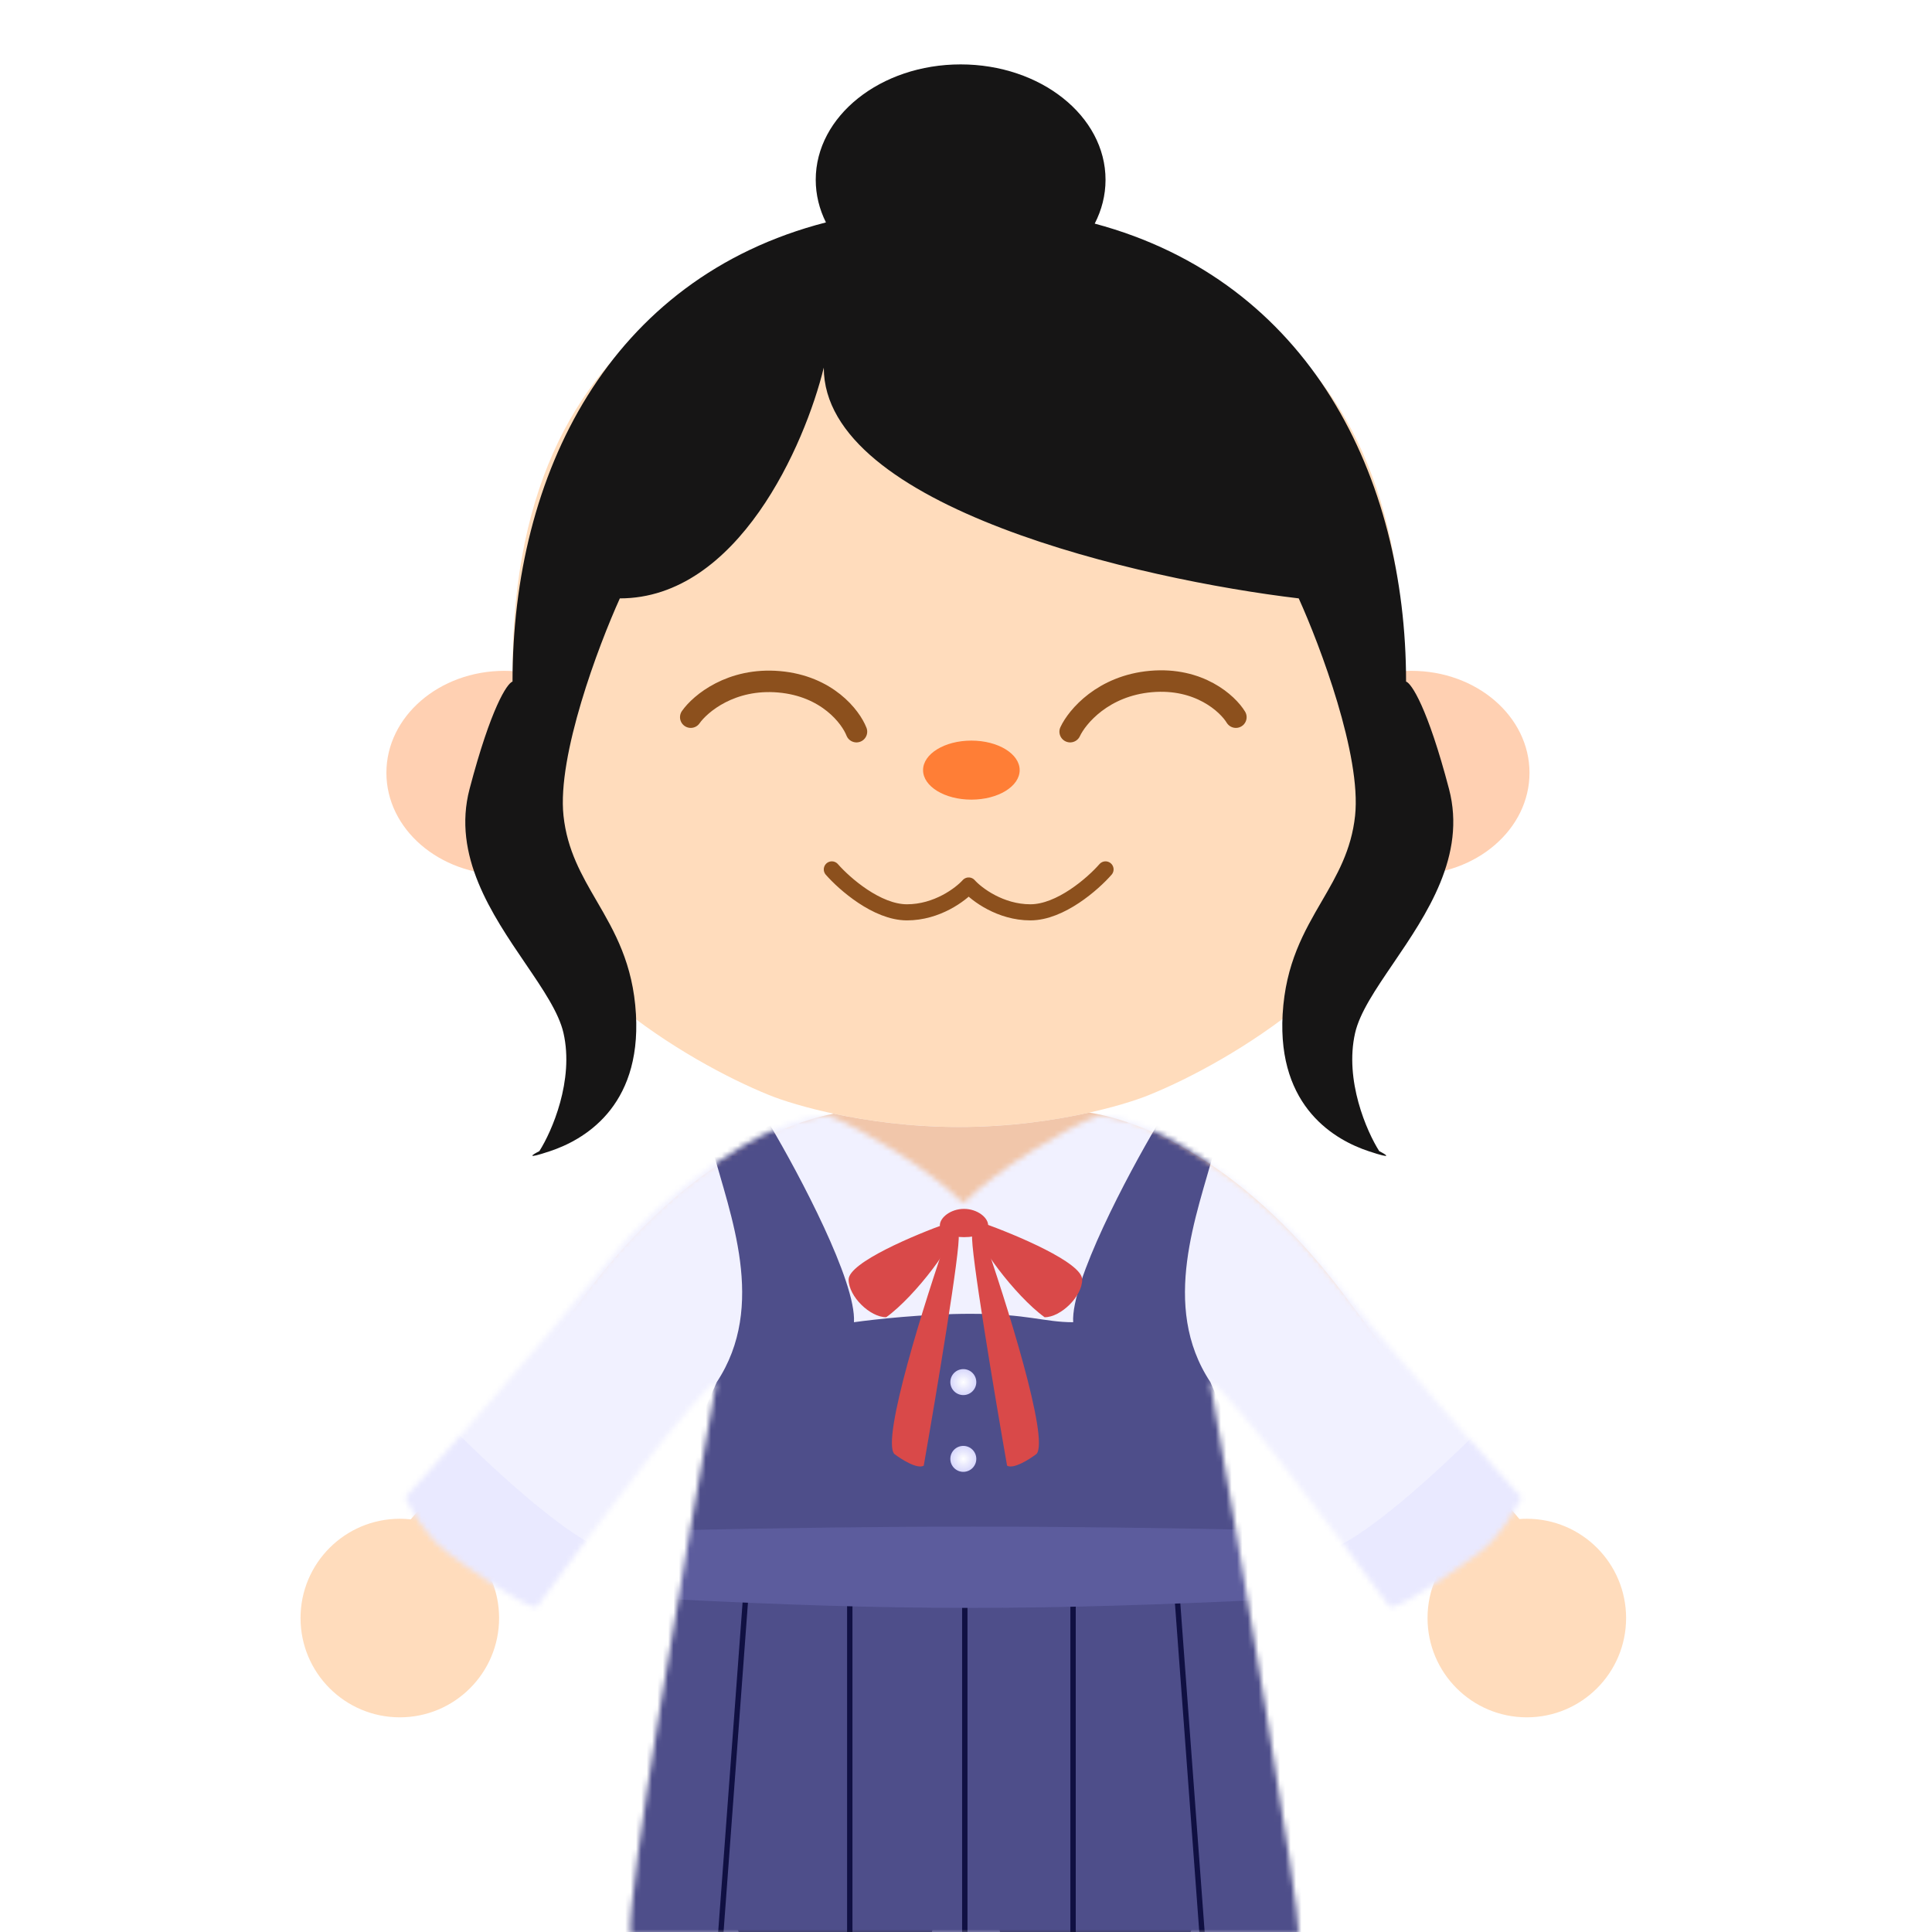 <svg width="360" height="360" viewBox="0 0 360 360" fill="none" xmlns="http://www.w3.org/2000/svg">
<g clip-path="url(#clip0)">
<ellipse cx="94" cy="144" rx="22" ry="19" fill="#FFD0B2"/>
<ellipse cx="263" cy="144" rx="22" ry="19" fill="#FFD0B2"/>
<path fill-rule="evenodd" clip-rule="evenodd" d="M178 43C147 43 95.5 54.2 95.5 125C95.609 125 95.716 125 95.823 125C93.978 136.056 93.409 147.025 94.694 156.5C97.894 180.1 128.361 198 143.194 204C148.028 206 161.894 210 178.694 210C195.494 210 209.361 206 214.194 204C229.028 198 259.494 180.1 262.694 156.5C263.99 146.946 263.392 135.882 261.5 124.742C261.375 54.173 209.962 43 179 43H178Z" fill="#FFDCBC"/>
<path fill-rule="evenodd" clip-rule="evenodd" d="M203.984 41.666C205.284 39.148 206 36.391 206 33.5C206 21.626 193.912 12 179 12C164.088 12 152 21.626 152 33.5C152 36.305 152.675 38.985 153.902 41.442C113.358 51.876 95.5 88.545 95.5 127C94.5 127.333 91.5 131.8 87.5 147C84.226 159.44 91.67 170.38 97.902 179.539C101.188 184.368 104.137 188.702 105 192.5C107 201.3 102.833 210.833 100.5 214.5C99.167 215.167 97.7 216.1 102.5 214.5C108.5 212.5 119.5 206.5 118.5 189C117.96 179.544 114.5 173.592 111.196 167.909C108.386 163.075 105.689 158.435 105 152C103.8 140.8 111.5 120.333 115.5 111.5C137.5 111.5 150 82.833 153.5 68.5C153.5 94.5 212.5 108 242 111.5C246 120.333 253.7 140.8 252.5 152C251.811 158.435 249.114 163.075 246.304 167.909C243 173.592 239.54 179.544 239 189C238 206.5 249 212.5 255 214.5C259.8 216.1 258.333 215.167 257 214.5C254.667 210.833 250.5 201.3 252.5 192.5C253.363 188.702 256.312 184.368 259.598 179.539C265.83 170.38 273.274 159.44 270 147C266 131.8 263 127.333 262 127C262 88.815 244.041 52.392 203.984 41.666Z" fill="#161515"/>
<path d="M128.71 133.634C130.476 131.111 136.241 126.262 145.177 127.044C154.113 127.826 158.511 133.564 159.592 136.336" stroke="#8C501D" stroke-width="4" stroke-linecap="round"/>
<path d="M199.407 136.336C200.708 133.545 205.544 127.768 214.48 126.986C223.416 126.205 228.743 131.092 230.29 133.634" stroke="#8C501D" stroke-width="4" stroke-linecap="round"/>
<path d="M155 162C157.333 164.667 163.4 170 169 170C174.6 170 179 166.667 180.5 165C182 166.667 186.4 170 192 170C197.6 170 203.667 164.667 206 162" stroke="#8C501D" stroke-width="3" stroke-linecap="round" stroke-linejoin="round"/>
<ellipse cx="181" cy="143.5" rx="9" ry="5.5" fill="#FF7E36"/>
<path fill-rule="evenodd" clip-rule="evenodd" d="M155.353 207.521C144.473 209.609 126.11 218.194 108.5 242C93.571 262.182 83.833 274.609 76.545 283.112C75.874 283.038 75.191 283 74.5 283C64.283 283 56 291.283 56 301.5C56 311.717 64.283 320 74.5 320C84.717 320 93 311.717 93 301.5C93 298.965 92.49 296.549 91.567 294.348C105.418 280.375 125.52 260.542 137.853 253.5C133.649 267.573 123.181 325.514 137.853 360.5H173.5L179.75 337.5L186.5 360.5H221.647C236.319 325.514 225.851 267.573 221.647 253.5C233.409 260.216 253.274 279.603 267.588 293.989C266.567 296.285 266 298.826 266 301.5C266 311.717 274.283 320 284.5 320C294.717 320 303 311.717 303 301.5C303 291.283 294.717 283 284.5 283C284.035 283 283.574 283.017 283.118 283.051C275.383 274.008 265.073 261.025 251 242C232.741 217.317 213.672 208.997 202.975 207.316C196.493 208.76 188.048 210 178.694 210C169.786 210 161.702 208.875 155.353 207.521Z" fill="#FFDCBC"/>
<path fill-rule="evenodd" clip-rule="evenodd" d="M228.993 304.17C221.388 304.805 194.042 307 179.5 307C166.509 307 141.548 305.248 130.496 304.422C129.688 323.651 131.135 344.482 137.853 360.5H173.5L179.75 337.5L186.5 360.5H221.647C228.394 344.412 229.825 323.469 228.993 304.17Z" fill="#212121"/>
<g style="mix-blend-mode:hard-light" opacity="0.1" filter="url(#filter0_f)">
<path fill-rule="evenodd" clip-rule="evenodd" d="M210.094 209.12C209.12 214.652 206.646 223.035 205.476 227C205.054 228.429 204.749 230.949 204.395 233.872C203.51 241.173 202.321 250.985 198.25 252.584C192.549 254.822 186.083 256 179.5 256C172.917 256 166.451 254.822 160.75 252.584C155.049 250.346 153.5 237.5 153.5 228C153.5 222.367 151.733 217.428 150.295 213.408C149.756 211.901 149.263 210.523 148.927 209.285C151.272 208.462 153.43 207.89 155.353 207.521C161.702 208.875 169.786 210 178.694 210C188.048 210 196.493 208.76 202.975 207.316C205.054 207.642 207.45 208.22 210.094 209.12Z" fill="#700000"/>
</g>
<mask id="mask0" mask-type="alpha" maskUnits="userSpaceOnUse" x="75" y="207" width="209" height="154">
<path d="M113 235.382C123.121 222.5 143 207.882 154.5 207.882C160.667 210.382 172.961 217.658 179.5 224.197C185.947 217.749 198.333 210.382 204.5 207.882C216 207.882 236.665 223.5 246 235.382C257 249.382 281.5 277 283.5 279C282.5 281.167 279.6 286.2 276 289C272.4 291.8 261.5 299.5 259 299.5C249.167 286 228.7 258.7 225.5 257.5C231 289 242 353.7 242 360.5H117.5C116.7 352.9 127.833 288.667 133.5 257.5C130.3 258.7 109.833 286 100 299.5C97.5 299.5 86.6 291.8 83 289C79.4 286.2 76.5 281.167 75.5 279C77.5 277 102 249.382 113 235.382Z" fill="black"/>
</mask>
<g mask="url(#mask0)">
<rect x="72" y="197" width="213" height="163" fill="#F1F1FF"/>
<g filter="url(#filter1_d)">
<path d="M133.565 257.526C142.977 243.29 135.957 226.162 132.813 214.279L143.538 209.736C148.92 218.815 159.571 238.853 159.122 246.378C162.779 245.855 172.24 244.808 180.822 244.808C191.551 244.808 194.496 246.378 199.971 246.378C199.522 238.853 210.173 218.815 215.555 209.736L226.28 214.279C223.136 226.162 216.116 243.29 225.528 257.526L243.445 299.38L248.804 365.256H111.38L115.162 299.38L133.565 257.526Z" fill="#4E4E8A"/>
</g>
<g filter="url(#filter2_f)">
<path d="M139.747 286.773L134.073 363.365M158.343 286.773V363.365M218.545 286.773L224.219 363.365M199.948 286.773V363.365M179.777 286.773V363.365" stroke="#101042"/>
</g>
<g filter="url(#filter3_d)">
<path d="M124.026 283.163C168.788 282.224 193.993 282.233 239.302 283.163V295.925C193.161 298.155 167.922 298.183 124.026 295.925V283.163Z" fill="#5C5C9D"/>
</g>
<g filter="url(#filter4_d)">
<path d="M184.128 227.33C184.128 228.785 182.113 229.525 179.628 229.525C177.142 229.525 175.128 228.785 175.128 227.33C175.128 225.875 177.142 224.257 179.628 224.257C182.113 224.257 184.128 225.875 184.128 227.33Z" fill="#D94949"/>
<path d="M166.628 269.909C164.228 267.099 172.294 241.523 176.628 229.086C177.128 228.062 178.228 226.628 178.628 229.086C179.028 231.544 174.461 258.788 172.128 272.103C170.928 272.806 167.961 270.933 166.628 269.909Z" fill="#D94949"/>
<path d="M158.128 237.426C158.128 234.266 170.461 229.086 176.628 226.891L177.628 228.208C178.428 229.964 170.628 240.499 165.128 244.449C162.128 244.449 158.128 240.587 158.128 237.426Z" fill="#D94949"/>
<path d="M193.152 269.909C195.552 267.099 187.486 241.523 183.152 229.086C182.652 228.062 181.552 226.628 181.152 229.086C180.752 231.544 185.319 258.788 187.652 272.103C188.852 272.806 191.819 270.933 193.152 269.909Z" fill="#D94949"/>
<path d="M201.652 237.426C201.652 234.266 189.319 229.086 183.152 226.891L182.152 228.208C181.352 229.964 189.152 240.499 194.652 244.449C197.652 244.449 201.652 240.587 201.652 237.426Z" fill="#D94949"/>
</g>
<g filter="url(#filter5_i)">
<path d="M110.916 286.507C103.391 283.475 89.155 270.081 82.978 263.764L66.552 279.207L75.397 294.229L94.209 304.618L110.916 286.507Z" fill="#E9E9FF"/>
</g>
<g filter="url(#filter6_i)">
<path d="M247.376 286.507C254.901 283.475 269.137 270.081 275.314 263.764L291.74 279.207L282.895 294.229L264.083 304.618L247.376 286.507Z" fill="#E9E9FF"/>
</g>
<g filter="url(#filter7_d)">
<circle cx="179.5" cy="257.535" r="2.419" fill="url(#paint0_radial)"/>
</g>
<g filter="url(#filter8_d)">
<circle cx="179.5" cy="271.839" r="2.419" fill="url(#paint1_radial)"/>
</g>
</g>
</g>
<defs>
<filter id="filter0_f" x="146.927" y="205.316" width="65.167" height="52.684" filterUnits="userSpaceOnUse" color-interpolation-filters="sRGB">
<feFlood flood-opacity="0" result="BackgroundImageFix"/>
<feBlend mode="normal" in="SourceGraphic" in2="BackgroundImageFix" result="shape"/>
<feGaussianBlur stdDeviation="1" result="effect1_foregroundBlur"/>
</filter>
<filter id="filter1_d" x="107.38" y="205.736" width="145.424" height="163.52" filterUnits="userSpaceOnUse" color-interpolation-filters="sRGB">
<feFlood flood-opacity="0" result="BackgroundImageFix"/>
<feColorMatrix in="SourceAlpha" type="matrix" values="0 0 0 0 0 0 0 0 0 0 0 0 0 0 0 0 0 0 127 0"/>
<feOffset/>
<feGaussianBlur stdDeviation="2"/>
<feColorMatrix type="matrix" values="0 0 0 0 0.306 0 0 0 0 0.306 0 0 0 0 0.541 0 0 0 0.4 0"/>
<feBlend mode="normal" in2="BackgroundImageFix" result="effect1_dropShadow"/>
<feBlend mode="normal" in="SourceGraphic" in2="effect1_dropShadow" result="shape"/>
</filter>
<filter id="filter2_f" x="127.575" y="280.736" width="103.143" height="88.666" filterUnits="userSpaceOnUse" color-interpolation-filters="sRGB">
<feFlood flood-opacity="0" result="BackgroundImageFix"/>
<feBlend mode="normal" in="SourceGraphic" in2="BackgroundImageFix" result="shape"/>
<feGaussianBlur stdDeviation="3" result="effect1_foregroundBlur"/>
</filter>
<filter id="filter3_d" x="120.026" y="280.462" width="123.276" height="23.146" filterUnits="userSpaceOnUse" color-interpolation-filters="sRGB">
<feFlood flood-opacity="0" result="BackgroundImageFix"/>
<feColorMatrix in="SourceAlpha" type="matrix" values="0 0 0 0 0 0 0 0 0 0 0 0 0 0 0 0 0 0 127 0"/>
<feOffset dy="2"/>
<feGaussianBlur stdDeviation="2"/>
<feColorMatrix type="matrix" values="0 0 0 0 0.206 0 0 0 0 0.206 0 0 0 0 0.442 0 0 0 0.6 0"/>
<feBlend mode="normal" in2="BackgroundImageFix" result="effect1_dropShadow"/>
<feBlend mode="normal" in="SourceGraphic" in2="effect1_dropShadow" result="shape"/>
</filter>
<filter id="filter4_d" x="156.128" y="223.257" width="47.525" height="52" filterUnits="userSpaceOnUse" color-interpolation-filters="sRGB">
<feFlood flood-opacity="0" result="BackgroundImageFix"/>
<feColorMatrix in="SourceAlpha" type="matrix" values="0 0 0 0 0 0 0 0 0 0 0 0 0 0 0 0 0 0 127 0"/>
<feOffset dy="1"/>
<feGaussianBlur stdDeviation="1"/>
<feColorMatrix type="matrix" values="0 0 0 0 0.198 0 0 0 0 0.198 0 0 0 0 0.467 0 0 0 0.3 0"/>
<feBlend mode="normal" in2="BackgroundImageFix" result="effect1_dropShadow"/>
<feBlend mode="normal" in="SourceGraphic" in2="effect1_dropShadow" result="shape"/>
</filter>
<filter id="filter5_i" x="66.552" y="263.764" width="45.364" height="42.854" filterUnits="userSpaceOnUse" color-interpolation-filters="sRGB">
<feFlood flood-opacity="0" result="BackgroundImageFix"/>
<feBlend mode="normal" in="SourceGraphic" in2="BackgroundImageFix" result="shape"/>
<feColorMatrix in="SourceAlpha" type="matrix" values="0 0 0 0 0 0 0 0 0 0 0 0 0 0 0 0 0 0 127 0" result="hardAlpha"/>
<feOffset dx="1" dy="2"/>
<feGaussianBlur stdDeviation="2"/>
<feComposite in2="hardAlpha" operator="arithmetic" k2="-1" k3="1"/>
<feColorMatrix type="matrix" values="0 0 0 0 0.65 0 0 0 0 0.65 0 0 0 0 0.892 0 0 0 0.3 0"/>
<feBlend mode="normal" in2="shape" result="effect1_innerShadow"/>
</filter>
<filter id="filter6_i" x="247.376" y="263.764" width="45.364" height="42.854" filterUnits="userSpaceOnUse" color-interpolation-filters="sRGB">
<feFlood flood-opacity="0" result="BackgroundImageFix"/>
<feBlend mode="normal" in="SourceGraphic" in2="BackgroundImageFix" result="shape"/>
<feColorMatrix in="SourceAlpha" type="matrix" values="0 0 0 0 0 0 0 0 0 0 0 0 0 0 0 0 0 0 127 0" result="hardAlpha"/>
<feOffset dx="1" dy="2"/>
<feGaussianBlur stdDeviation="2"/>
<feComposite in2="hardAlpha" operator="arithmetic" k2="-1" k3="1"/>
<feColorMatrix type="matrix" values="0 0 0 0 0.65 0 0 0 0 0.65 0 0 0 0 0.892 0 0 0 0.3 0"/>
<feBlend mode="normal" in2="shape" result="effect1_innerShadow"/>
</filter>
<filter id="filter7_d" x="174.081" y="252.116" width="10.838" height="10.838" filterUnits="userSpaceOnUse" color-interpolation-filters="sRGB">
<feFlood flood-opacity="0" result="BackgroundImageFix"/>
<feColorMatrix in="SourceAlpha" type="matrix" values="0 0 0 0 0 0 0 0 0 0 0 0 0 0 0 0 0 0 127 0"/>
<feOffset/>
<feGaussianBlur stdDeviation="1.5"/>
<feColorMatrix type="matrix" values="0 0 0 0 0.239 0 0 0 0 0.239 0 0 0 0 0.467 0 0 0 0.4 0"/>
<feBlend mode="normal" in2="BackgroundImageFix" result="effect1_dropShadow"/>
<feBlend mode="normal" in="SourceGraphic" in2="effect1_dropShadow" result="shape"/>
</filter>
<filter id="filter8_d" x="174.081" y="266.42" width="10.838" height="10.838" filterUnits="userSpaceOnUse" color-interpolation-filters="sRGB">
<feFlood flood-opacity="0" result="BackgroundImageFix"/>
<feColorMatrix in="SourceAlpha" type="matrix" values="0 0 0 0 0 0 0 0 0 0 0 0 0 0 0 0 0 0 127 0"/>
<feOffset/>
<feGaussianBlur stdDeviation="1.5"/>
<feColorMatrix type="matrix" values="0 0 0 0 0.239 0 0 0 0 0.239 0 0 0 0 0.467 0 0 0 0.4 0"/>
<feBlend mode="normal" in2="BackgroundImageFix" result="effect1_dropShadow"/>
<feBlend mode="normal" in="SourceGraphic" in2="effect1_dropShadow" result="shape"/>
</filter>
<radialGradient id="paint0_radial" cx="0" cy="0" r="1" gradientUnits="userSpaceOnUse" gradientTransform="translate(179.5 257.535) rotate(90) scale(2.419)">
<stop stop-color="white"/>
<stop offset="1" stop-color="#DBDBFF" stop-opacity="0.97"/>
</radialGradient>
<radialGradient id="paint1_radial" cx="0" cy="0" r="1" gradientUnits="userSpaceOnUse" gradientTransform="translate(179.5 271.839) rotate(90) scale(2.419)">
<stop stop-color="white"/>
<stop offset="1" stop-color="#DBDBFF" stop-opacity="0.97"/>
</radialGradient>
<clipPath id="clip0">
<rect width="360" height="360" fill="white"/>
</clipPath>
</defs>
</svg>
